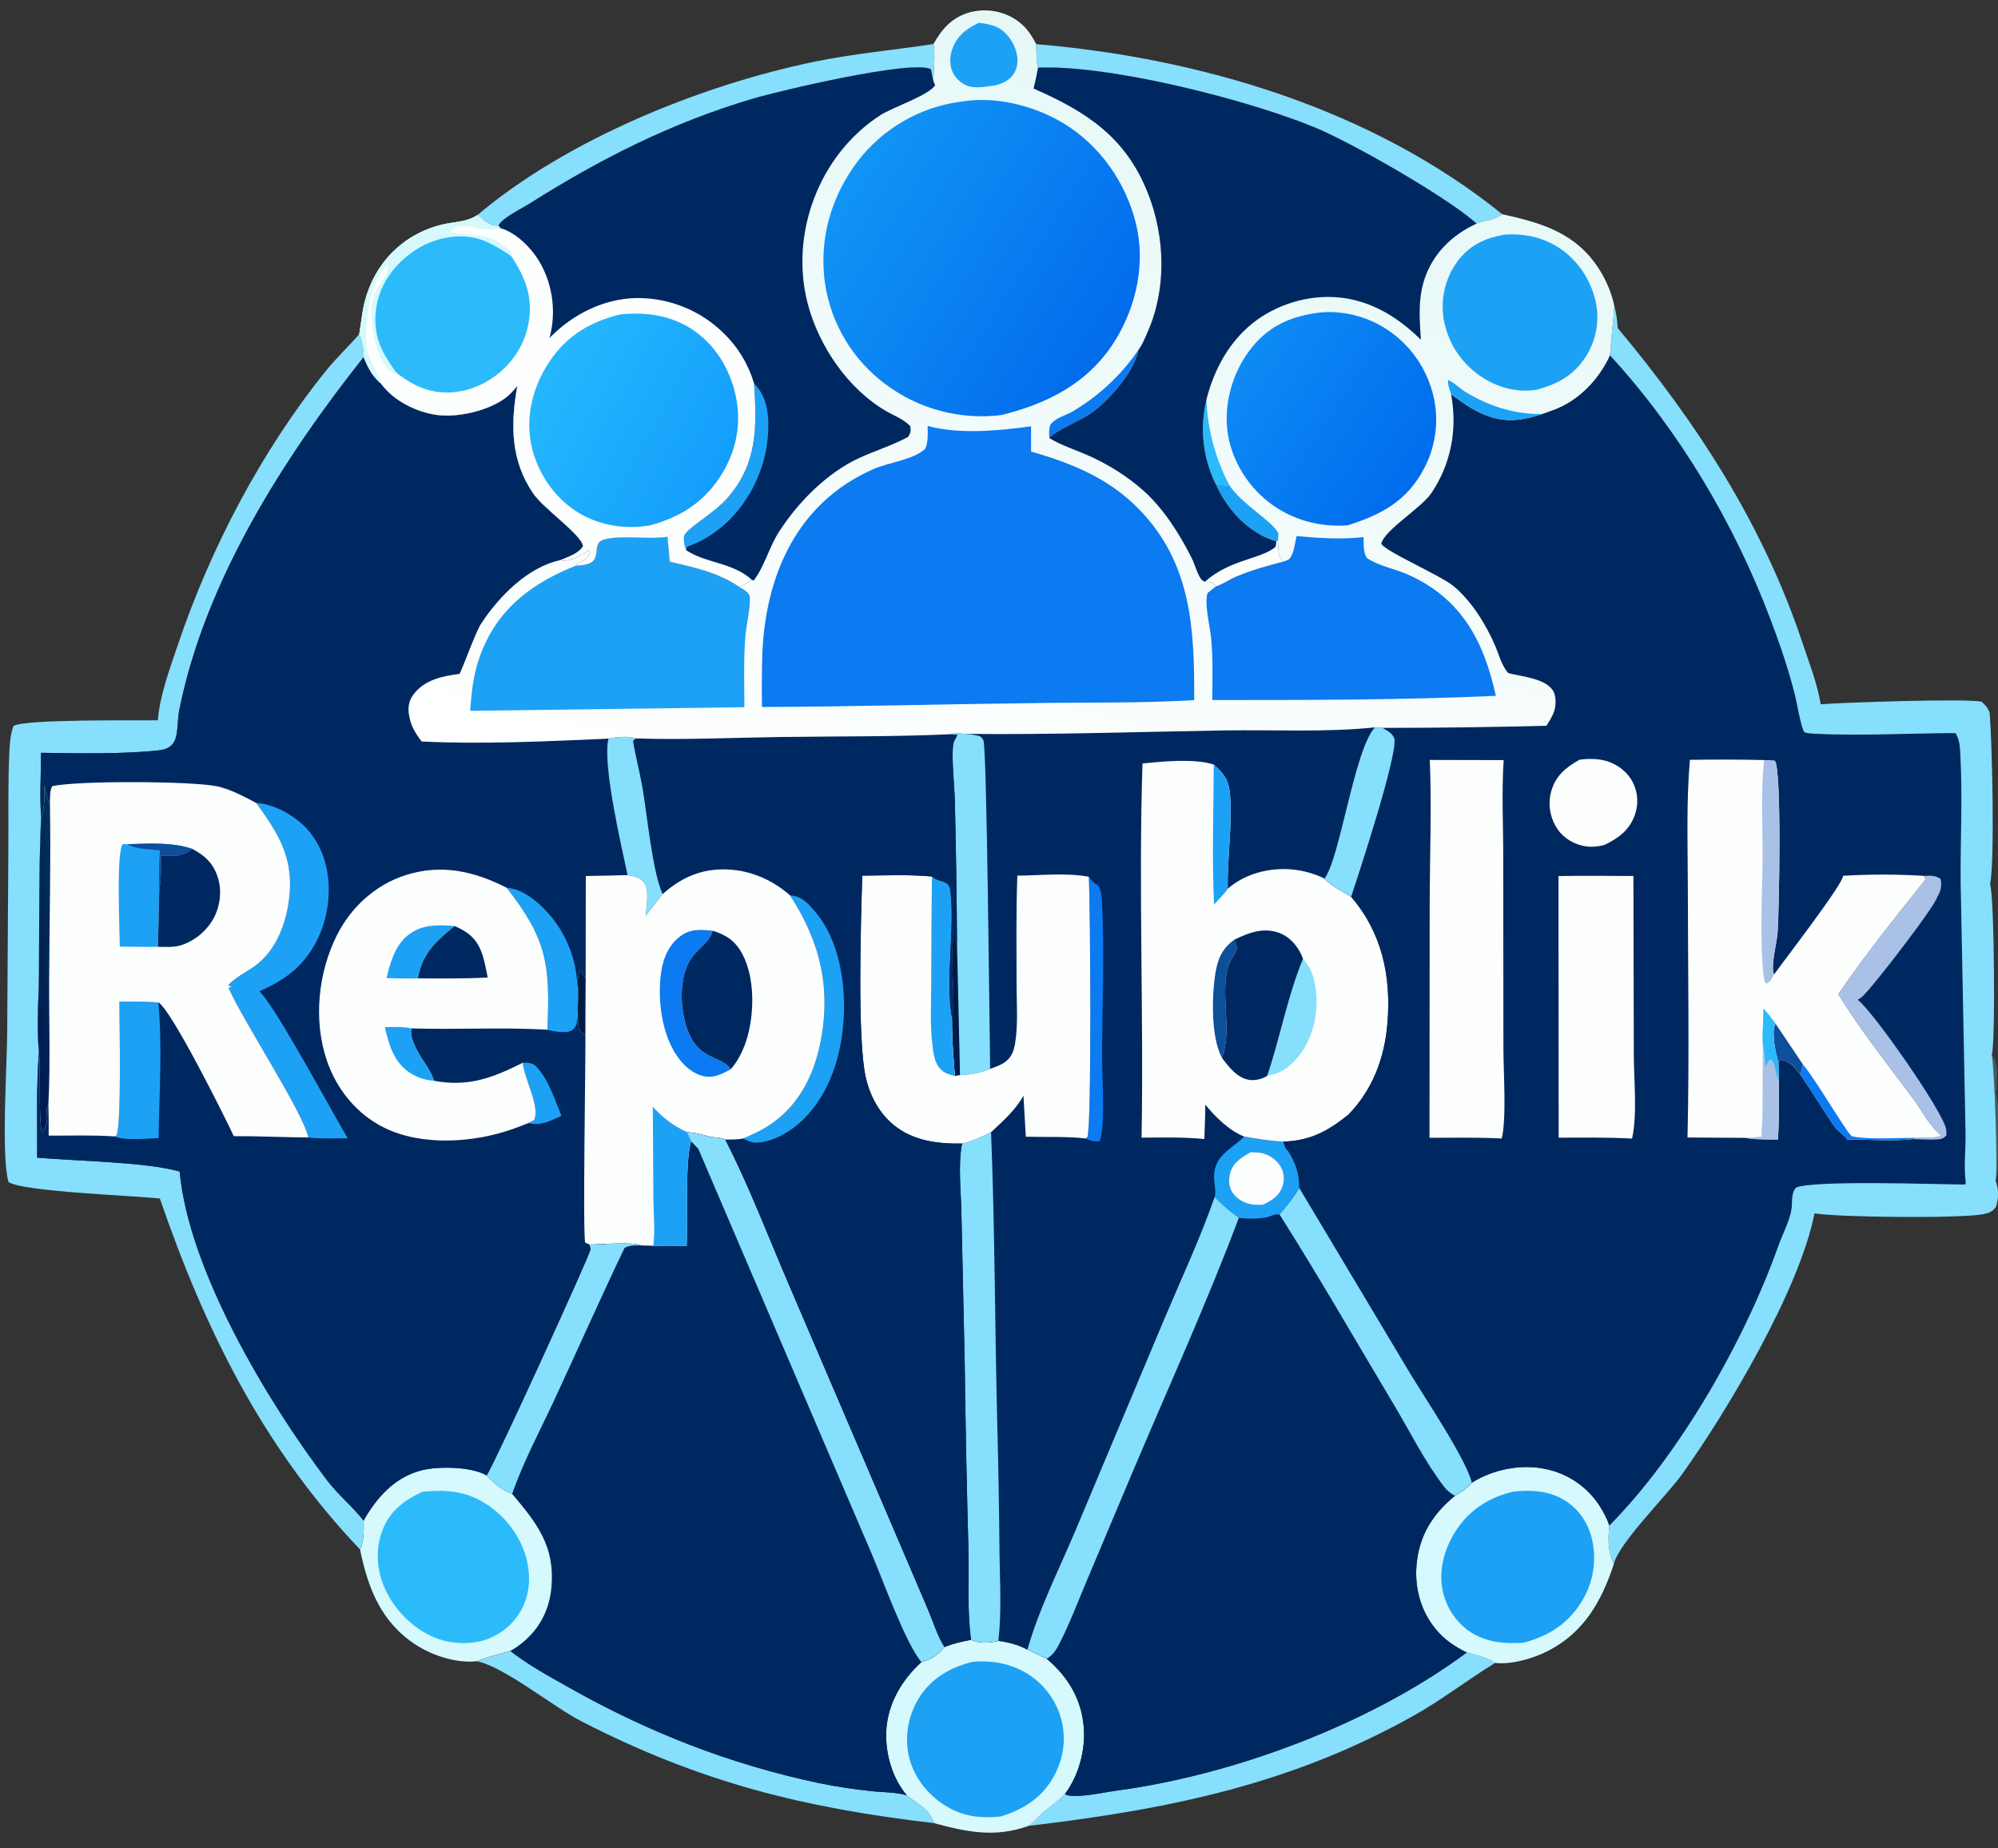 <svg width="80" height="74" viewBox="0 0 80 74" fill="none" xmlns="http://www.w3.org/2000/svg">
<rect x="0" y="0" width="80" height="74" fill="#333333" stroke="none"/>
<g clip-path="url(#clip0_188_42)">
<path d="M37.377 1.763C37.458 2.238 37.382 2.756 37.37 3.237L37.275 2.772C36.538 2.371 31.189 3.641 30.167 3.943C26.897 4.909 24.047 6.352 21.179 8.165C20.909 8.336 20.118 8.725 19.98 8.997C19.972 9.012 19.965 9.028 19.958 9.043C19.581 9.056 19.386 8.835 19.123 8.604C22.684 5.598 28.023 3.427 32.554 2.482C34.142 2.151 35.773 2.004 37.377 1.763Z" fill="#86DFFC"/>
<path d="M41.491 1.768C48.075 2.32 54.945 4.373 60.15 8.576C59.798 8.844 59.514 8.791 59.12 8.953C59.096 8.929 59.072 8.905 59.046 8.883C57.83 7.831 54.137 5.717 52.646 5.102C49.988 4.003 44.438 2.584 41.563 2.709C41.485 2.417 41.504 2.071 41.491 1.768Z" fill="#86DFFC"/>
<path d="M19.089 66.507C19.524 66.334 19.982 66.22 20.431 66.093C21.167 66.669 21.975 67.103 22.787 67.562C25.952 69.349 29.224 70.631 32.785 71.385C33.487 71.527 34.195 71.635 34.907 71.71C35.368 71.76 35.87 71.74 36.313 71.878C36.725 72.21 37.25 72.454 37.397 72.989C32.134 72.373 28.035 71.35 23.297 68.922C22.141 68.33 20.198 66.728 19.089 66.507Z" fill="#86DFFC"/>
<path d="M58.731 66.156C59.122 66.263 59.527 66.341 59.864 66.575C58.757 67.252 57.744 68.046 56.604 68.685C51.647 71.463 46.748 72.437 41.184 73.099C41.302 73.018 41.398 72.929 41.495 72.824C41.845 72.449 42.285 72.191 42.641 71.821C42.692 71.852 42.725 71.875 42.785 71.883C43.344 71.958 44.176 71.758 44.746 71.681C49.465 71.042 54.903 68.996 58.731 66.156Z" fill="#86DFFC"/>
<path d="M58.93 59.361C59.784 58.822 60.91 58.599 61.904 58.815C62.012 58.837 62.118 58.865 62.224 58.898C62.329 58.931 62.432 58.969 62.534 59.012C62.635 59.056 62.734 59.104 62.831 59.157C62.928 59.209 63.022 59.267 63.113 59.329C63.204 59.391 63.292 59.458 63.377 59.528C63.462 59.599 63.542 59.674 63.62 59.752C63.697 59.831 63.771 59.913 63.84 59.999C63.909 60.085 63.974 60.174 64.034 60.266C64.196 60.516 64.348 60.795 64.438 61.078C64.38 61.627 64.38 62.108 64.618 62.615C64.128 64.108 63.418 65.362 61.967 66.102C61.392 66.396 60.518 66.65 59.864 66.575C59.527 66.341 59.121 66.263 58.73 66.156C58.233 65.917 57.829 65.639 57.474 65.207C56.881 64.484 56.633 63.546 56.72 62.622C56.831 61.459 57.369 60.612 58.259 59.881C58.525 59.73 58.726 59.59 58.93 59.361Z" fill="#D5F9FC"/>
<path d="M60.62 59.713C61.298 59.643 61.96 59.676 62.569 60.018C63.155 60.347 63.555 60.897 63.723 61.544C63.751 61.65 63.773 61.757 63.79 61.865C63.807 61.973 63.818 62.082 63.824 62.191C63.83 62.3 63.831 62.41 63.826 62.519C63.821 62.629 63.811 62.737 63.795 62.846C63.779 62.954 63.758 63.061 63.732 63.167C63.705 63.274 63.674 63.378 63.637 63.481C63.6 63.584 63.558 63.685 63.512 63.784C63.465 63.883 63.413 63.98 63.357 64.073C62.816 64.99 62.002 65.51 60.987 65.767C60.257 65.817 59.529 65.752 58.897 65.35C58.32 64.983 57.918 64.371 57.77 63.707C57.586 62.881 57.831 62.009 58.278 61.306C58.822 60.452 59.639 59.925 60.62 59.713Z" fill="#1DA1F5"/>
<path d="M39.975 65.691C40.402 65.75 40.751 65.843 41.138 66.042C41.4 66.154 41.655 66.281 41.91 66.408C42.755 67.12 43.298 68.009 43.392 69.134C43.47 70.054 43.197 71.077 42.641 71.821C42.285 72.191 41.845 72.449 41.495 72.824C41.398 72.929 41.302 73.018 41.184 73.099C39.838 73.58 38.733 73.347 37.397 72.989C37.25 72.454 36.725 72.21 36.313 71.878C35.734 71.205 35.449 70.212 35.484 69.333C35.529 68.238 36.098 67.262 36.896 66.539C37.309 66.429 37.538 66.257 37.818 65.934C38.172 65.795 38.51 65.717 38.882 65.648C39.259 65.805 39.584 65.781 39.975 65.691Z" fill="#D5F9FC"/>
<path d="M38.951 66.529C39.618 66.474 40.262 66.559 40.868 66.859C40.962 66.904 41.053 66.955 41.141 67.01C41.23 67.064 41.315 67.124 41.397 67.187C41.48 67.251 41.559 67.318 41.634 67.39C41.71 67.462 41.782 67.537 41.85 67.616C41.918 67.695 41.981 67.777 42.041 67.862C42.1 67.947 42.156 68.035 42.206 68.126C42.257 68.217 42.303 68.31 42.344 68.406C42.385 68.501 42.422 68.599 42.453 68.698C42.71 69.509 42.609 70.354 42.205 71.098C41.735 71.965 40.982 72.446 40.061 72.724C39.302 72.794 38.653 72.744 37.97 72.358C37.225 71.936 36.641 71.245 36.417 70.412C36.202 69.613 36.344 68.727 36.769 68.02C37.264 67.196 38.045 66.751 38.951 66.529Z" fill="#1DA1F5"/>
<path d="M14.385 13.377C14.511 13.666 14.578 13.977 14.563 14.295C11.351 18.341 8.222 23.259 7.184 28.399C7.03 29.165 7.269 29.935 6.375 30.038C4.998 30.196 3.055 30.161 1.645 30.138C1.641 30.984 1.585 31.869 1.647 32.71C1.552 34.782 1.575 36.866 1.562 38.94C1.556 39.955 1.452 41.077 1.56 42.081C1.449 43.491 1.495 44.932 1.489 46.346C2.961 46.477 5.895 46.52 7.194 46.903C7.551 50.846 10.712 56.121 13.097 59.265C13.541 59.85 14.12 60.316 14.562 60.882C14.569 61.263 14.581 61.68 14.415 62.033C10.535 57.952 8.212 53.248 6.401 47.982C5.364 47.866 0.926 47.711 0.343 47.324C0.039 46.339 0.283 42.593 0.288 41.345L0.334 34.018C0.344 32.703 0.313 31.373 0.376 30.06C0.392 29.726 0.424 29.381 0.538 29.065C0.981 28.781 5.459 28.851 6.321 28.836C6.394 27.85 6.8 26.77 7.116 25.832C8.429 21.94 10.47 18.049 13.048 14.848C13.462 14.333 13.952 13.877 14.385 13.377Z" fill="#86DFFC"/>
<path d="M49.603 48.756C49.959 48.796 50.296 48.804 50.65 48.746C50.858 48.713 51.017 48.597 51.232 48.618C52.813 51.112 54.286 53.685 55.802 56.22C56.452 57.307 57.066 58.548 57.84 59.542C57.955 59.69 58.094 59.792 58.259 59.881C57.369 60.612 56.831 61.459 56.721 62.622C56.633 63.546 56.881 64.484 57.474 65.207C57.829 65.64 58.234 65.917 58.731 66.156C54.903 68.996 49.465 71.042 44.746 71.681C44.176 71.759 43.344 71.958 42.785 71.883C42.725 71.875 42.692 71.852 42.641 71.821C43.197 71.077 43.47 70.054 43.392 69.134C43.298 68.009 42.755 67.12 41.91 66.408C42.166 66.251 42.284 66.064 42.42 65.8C42.83 65.001 43.153 64.139 43.503 63.311L45.34 58.952C46.769 55.572 48.312 52.188 49.603 48.756Z" fill="#002860"/>
<path d="M27.504 45.32C27.835 45.345 28.122 45.414 28.438 45.514C28.63 45.534 28.871 45.53 29.042 45.623C29.979 47.451 30.725 49.41 31.534 51.3L35.735 61.106L37.152 64.423C37.357 64.904 37.538 65.498 37.818 65.934C37.538 66.257 37.309 66.429 36.895 66.539C36.098 67.262 35.528 68.238 35.484 69.333C35.449 70.212 35.734 71.205 36.313 71.878C35.87 71.74 35.369 71.76 34.907 71.71C34.195 71.635 33.487 71.527 32.785 71.385C29.224 70.631 25.952 69.349 22.787 67.562C21.975 67.103 21.168 66.669 20.431 66.093C19.982 66.22 19.524 66.334 19.09 66.507C18.29 66.599 17.32 66.284 16.656 65.853C15.258 64.945 14.738 63.596 14.415 62.033C14.581 61.68 14.569 61.263 14.562 60.882C14.59 60.822 14.622 60.764 14.656 60.707C15.182 59.838 15.889 59.104 16.911 58.856C17.567 58.696 18.883 58.711 19.485 59.069C19.877 58.449 23.632 50.206 23.642 50.031C23.646 49.975 23.612 49.881 23.601 49.824C24.014 49.818 25.391 49.706 25.676 49.86L26.157 49.873C26.598 49.901 27.052 49.881 27.495 49.882C27.54 48.982 27.424 46.368 27.677 45.695C27.604 45.586 27.557 45.441 27.504 45.32Z" fill="#002860"/>
<path d="M23.601 49.824C24.014 49.818 25.391 49.706 25.676 49.86C25.422 49.865 25.227 49.832 25.004 49.965C24.056 51.946 23.163 53.957 22.24 55.95C21.655 57.211 20.963 58.496 20.506 59.808C20.104 59.672 19.764 59.381 19.485 59.069C19.877 58.449 23.632 50.206 23.642 50.031C23.645 49.975 23.612 49.881 23.601 49.824Z" fill="#86DFFC"/>
<path d="M27.504 45.32C27.835 45.345 28.122 45.414 28.438 45.514C28.63 45.534 28.871 45.53 29.042 45.623C29.979 47.451 30.725 49.41 31.534 51.3L35.735 61.106L37.152 64.423C37.357 64.904 37.538 65.498 37.817 65.934C37.538 66.257 37.309 66.429 36.895 66.539C36.249 65.795 35.308 63.129 34.844 62.069L27.962 45.997L27.677 45.695C27.604 45.586 27.557 45.441 27.504 45.32Z" fill="#86DFFC"/>
<path d="M14.562 60.882C14.59 60.822 14.622 60.764 14.656 60.707C15.182 59.838 15.889 59.104 16.911 58.856C17.567 58.696 18.883 58.711 19.485 59.069C19.764 59.381 20.104 59.672 20.506 59.808C21.5 60.982 22.22 61.897 22.081 63.528C22.006 64.41 21.63 65.174 20.944 65.742C20.782 65.876 20.618 65.996 20.431 66.093C19.982 66.22 19.524 66.334 19.09 66.507C18.29 66.599 17.32 66.284 16.656 65.853C15.258 64.945 14.738 63.596 14.415 62.033C14.581 61.68 14.569 61.263 14.562 60.882Z" fill="#D5F9FC"/>
<path d="M16.912 59.726C17.664 59.645 18.395 59.663 19.089 60.002C19.2 60.056 19.309 60.116 19.414 60.181C19.52 60.246 19.622 60.316 19.72 60.391C19.819 60.466 19.913 60.545 20.004 60.63C20.095 60.714 20.182 60.802 20.264 60.895C20.346 60.988 20.424 61.084 20.496 61.184C20.569 61.285 20.637 61.388 20.7 61.495C20.762 61.602 20.819 61.712 20.871 61.824C20.923 61.937 20.97 62.051 21.01 62.168C21.256 62.898 21.259 63.712 20.898 64.405C20.571 65.032 20.021 65.468 19.352 65.678C18.787 65.831 18.137 65.811 17.584 65.626C16.657 65.314 15.859 64.541 15.441 63.664C15.086 62.921 15.017 62.057 15.307 61.28C15.597 60.503 16.18 60.056 16.912 59.726Z" fill="#2BBBFB"/>
<path d="M1.645 30.138C3.055 30.161 4.998 30.196 6.375 30.038C7.269 29.935 7.03 29.165 7.184 28.399C8.222 23.259 11.351 18.341 14.563 14.295C14.727 14.714 14.913 15.065 15.258 15.362C15.758 16.042 16.648 16.487 17.465 16.608C18.317 16.734 19.579 16.443 20.277 15.902C20.438 15.777 20.58 15.606 20.713 15.452C20.439 16.99 20.438 18.441 21.364 19.775C21.781 20.375 23.284 21.407 23.345 21.863C23.172 22.164 22.742 22.293 22.438 22.425C21.123 22.701 19.962 23.897 19.258 24.979C19.026 25.335 18.47 26.916 18.393 26.982C17.736 27.06 17.026 27.213 16.589 27.758C16.385 28.013 16.328 28.27 16.372 28.588C16.433 29.025 16.616 29.342 16.887 29.685C19.339 29.804 21.908 29.678 24.363 29.571C24.112 30.574 24.882 33.88 25.128 35.035C24.571 35.047 24.012 35.065 23.455 35.071L23.45 39.162L23.259 38.869L23.195 38.887L23.11 39.327L23.161 39.632C23.151 39.965 23.121 40.308 23.138 40.64C23.147 40.867 23.124 41.138 23.257 41.328L23.44 41.447C23.451 42.449 23.33 49.399 23.431 49.75L23.601 49.824C23.612 49.881 23.646 49.975 23.642 50.031C23.632 50.206 19.877 58.449 19.485 59.069C18.883 58.711 17.567 58.696 16.911 58.856C15.889 59.104 15.182 59.838 14.656 60.707C14.622 60.764 14.59 60.822 14.562 60.882C14.12 60.316 13.541 59.85 13.097 59.265C10.712 56.121 7.551 50.846 7.194 46.903C5.895 46.52 2.961 46.477 1.489 46.346C1.496 44.932 1.449 43.491 1.56 42.081C1.452 41.077 1.556 39.955 1.562 38.94C1.575 36.866 1.552 34.782 1.647 32.71C1.585 31.869 1.641 30.984 1.645 30.138Z" fill="#002860"/>
<path d="M20.935 42.545C21.164 42.554 21.304 42.53 21.478 42.709C21.96 43.204 22.215 44.036 22.48 44.671C22.039 44.868 21.654 45.092 21.16 44.96L21.384 44.842C21.643 44.302 20.984 43.186 20.935 42.545Z" fill="#1DA1F5"/>
<path d="M20.286 35.541C20.899 35.578 21.516 36.075 21.917 36.523C22.004 36.619 22.087 36.718 22.166 36.821C22.245 36.924 22.319 37.03 22.389 37.139C22.459 37.248 22.524 37.359 22.584 37.474C22.645 37.588 22.7 37.705 22.751 37.824C22.802 37.943 22.847 38.064 22.888 38.187C22.928 38.31 22.963 38.434 22.994 38.56C23.024 38.686 23.048 38.813 23.068 38.941C23.087 39.069 23.101 39.197 23.11 39.327L23.161 39.632C23.15 39.965 23.121 40.308 23.138 40.64C23.1 40.879 23.124 41.091 22.909 41.241C22.706 41.383 22.237 41.3 21.999 41.25C21.96 41.242 21.951 41.237 21.918 41.224C22.033 38.633 21.904 37.6 20.286 35.541Z" fill="#1DA1F5"/>
<path d="M4.782 40.096C5.304 40.09 5.82 40.103 6.341 40.131C6.502 41.895 6.379 43.79 6.349 45.565C5.885 45.574 5.002 45.682 4.593 45.496L4.663 45.458C4.876 45.033 4.778 40.87 4.782 40.096Z" fill="#1DA1F5"/>
<path d="M10.255 32.143C10.997 32.189 11.831 32.666 12.314 33.21C12.977 33.958 13.222 34.961 13.152 35.941C13.073 37.044 12.607 38.127 11.761 38.859C11.363 39.204 10.87 39.473 10.388 39.684C11.085 40.382 13.229 44.412 13.922 45.571C13.4 45.572 12.865 45.595 12.346 45.539C12.14 44.526 9.744 40.9 9.151 39.548L9.273 39.512L9.142 39.441C9.432 39.115 9.861 38.925 10.212 38.67C11.01 38.089 11.412 37.091 11.556 36.135C11.81 34.455 11.215 33.447 10.255 32.143Z" fill="#1DA1F5"/>
<path d="M21.16 44.96C20.94 45.049 20.718 45.133 20.494 45.212C18.945 45.753 16.9 45.888 15.391 45.151C14.284 44.61 13.47 43.601 13.081 42.44C12.541 40.829 12.737 38.924 13.502 37.417C14.065 36.306 15.048 35.416 16.242 35.035C17.671 34.578 18.985 34.877 20.286 35.541C21.904 37.6 22.033 38.633 21.918 41.224C20.113 41.119 18.287 41.227 16.476 41.172C16.387 41.488 16.635 41.941 16.791 42.219C16.971 42.538 17.291 42.913 17.369 43.266C18.738 43.529 19.725 43.153 20.935 42.545C20.983 43.186 21.642 44.302 21.384 44.842L21.16 44.96Z" fill="#FDFEFE"/>
<path d="M15.411 41.121C15.766 41.116 16.128 41.092 16.477 41.172C16.388 41.488 16.635 41.941 16.791 42.219C16.971 42.538 17.292 42.913 17.369 43.266C17.036 43.243 16.721 43.145 16.439 42.966C15.775 42.545 15.572 41.841 15.411 41.121Z" fill="#1DA1F5"/>
<path d="M15.479 39.157C15.612 38.57 15.817 37.873 16.292 37.474C16.862 36.996 17.514 37.02 18.204 37.074C17.459 37.675 16.905 38.173 16.734 39.168C16.319 39.186 15.895 39.163 15.479 39.157Z" fill="#1DA1F5"/>
<path d="M18.204 37.074C18.728 37.3 19.066 37.561 19.276 38.11C19.4 38.432 19.458 38.796 19.529 39.134C18.597 39.183 17.667 39.174 16.734 39.168C16.905 38.173 17.459 37.675 18.204 37.074Z" fill="#002860"/>
<path d="M1.999 32.145C2.007 31.924 1.99 31.678 2.087 31.476C3.099 31.244 7.718 31.269 8.704 31.482C9.222 31.594 9.786 31.896 10.255 32.143C11.215 33.447 11.809 34.455 11.556 36.135C11.412 37.091 11.01 38.089 10.212 38.67C9.861 38.925 9.431 39.115 9.141 39.441L9.273 39.512L9.151 39.548C9.744 40.9 12.14 44.526 12.346 45.539C11.351 45.53 10.358 45.482 9.361 45.485C8.993 44.695 6.849 40.402 6.341 40.131C5.82 40.103 5.304 40.09 4.782 40.096C4.778 40.87 4.876 45.033 4.663 45.458L4.592 45.496C3.72 45.436 2.824 45.468 1.949 45.464C1.953 45.047 1.949 44.63 1.938 44.213C1.826 44.38 1.89 44.591 1.885 44.783C1.88 44.967 1.808 45.204 1.673 45.332C1.534 44.605 1.641 42.983 1.56 42.081C1.452 41.078 1.556 39.955 1.562 38.94C1.574 36.866 1.552 34.782 1.646 32.71C1.812 32.322 1.767 31.864 1.766 31.449C1.792 31.455 1.843 31.974 1.971 32.117C1.98 32.127 1.989 32.136 1.999 32.145Z" fill="#FDFEFE"/>
<path d="M1.646 32.711C1.812 32.322 1.767 31.864 1.766 31.449C1.792 31.455 1.843 31.974 1.971 32.117C1.98 32.127 1.989 32.136 1.999 32.145C2.04 34.483 1.979 36.828 1.968 39.166C1.959 40.837 2.021 42.544 1.938 44.213C1.826 44.38 1.89 44.591 1.885 44.784C1.88 44.967 1.808 45.204 1.673 45.332C1.534 44.605 1.641 42.983 1.56 42.081C1.452 41.078 1.556 39.955 1.562 38.94C1.574 36.866 1.552 34.782 1.646 32.711Z" fill="url(#paint0_linear_188_42)"/>
<path d="M4.795 37.896C4.794 37.218 4.647 34.157 4.913 33.792L5.105 33.797C5.943 33.769 6.881 33.71 7.689 33.98C7.284 34.326 6.951 34.267 6.445 34.252C6.437 34.694 6.464 35.177 6.377 35.609C6.359 36.374 6.348 37.139 6.318 37.904C5.813 37.92 5.301 37.899 4.795 37.896Z" fill="#1DA1F5"/>
<path d="M5.105 33.797C5.943 33.769 6.881 33.71 7.689 33.98C7.284 34.326 6.951 34.267 6.445 34.252C6.437 34.694 6.464 35.177 6.377 35.609C6.36 35.083 6.368 34.568 6.402 34.042C6.015 33.999 5.432 34.002 5.105 33.797Z" fill="#0E4F9A"/>
<path d="M7.689 33.98C8.209 34.25 8.551 34.571 8.728 35.147C8.889 35.672 8.815 36.278 8.556 36.758C8.278 37.273 7.767 37.694 7.203 37.855C6.928 37.934 6.602 37.908 6.318 37.904C6.348 37.139 6.359 36.374 6.377 35.609C6.464 35.177 6.437 34.694 6.445 34.253C6.951 34.267 7.284 34.326 7.689 33.98Z" fill="#002860"/>
<path d="M38.617 29.379C42.08 29.421 45.561 29.297 49.025 29.242C51.011 29.21 53.08 29.325 55.052 29.12C54.222 30.02 53.656 34.363 53.033 35.173C53.331 35.482 53.735 35.674 54.097 35.899C55.335 37.342 55.704 39.07 55.555 40.944C55.444 42.335 54.971 43.623 53.983 44.631C53.16 45.289 52.47 45.667 51.383 45.704C51.425 45.821 51.461 45.994 51.568 46.065C51.877 46.547 52.029 46.983 52.024 47.561C51.792 47.948 51.527 48.278 51.232 48.618C51.017 48.597 50.858 48.712 50.65 48.746C50.296 48.804 49.959 48.795 49.603 48.756C48.312 52.188 46.769 55.572 45.34 58.952L43.503 63.311C43.153 64.139 42.83 65.001 42.42 65.8C42.284 66.064 42.166 66.251 41.91 66.408C41.655 66.281 41.4 66.154 41.138 66.042C40.751 65.843 40.402 65.75 39.975 65.691C39.584 65.781 39.259 65.805 38.882 65.648C38.51 65.717 38.172 65.795 37.818 65.934C37.538 65.499 37.357 64.904 37.153 64.423L35.735 61.106L31.534 51.3C30.726 49.41 29.979 47.451 29.042 45.623C28.871 45.53 28.63 45.534 28.438 45.514C28.122 45.414 27.835 45.345 27.504 45.321C27.557 45.441 27.604 45.586 27.677 45.695C27.424 46.368 27.54 48.982 27.495 49.882C27.052 49.881 26.598 49.901 26.157 49.874L25.677 49.86C25.391 49.706 24.014 49.818 23.601 49.824L23.432 49.75C23.33 49.399 23.451 42.45 23.44 41.447L23.257 41.328C23.124 41.138 23.147 40.867 23.139 40.64C23.122 40.308 23.151 39.965 23.162 39.632L23.11 39.327L23.195 38.887L23.259 38.869L23.45 39.162L23.455 35.071C24.013 35.065 24.571 35.047 25.129 35.035C24.883 33.88 24.113 30.574 24.363 29.571C24.654 29.505 25.172 29.451 25.452 29.562C27.378 29.626 29.328 29.532 31.256 29.505C33.523 29.474 35.803 29.498 38.068 29.394C38.251 29.326 38.426 29.359 38.617 29.379Z" fill="#002860"/>
<path d="M43.595 35.101C43.603 35.113 43.611 35.125 43.62 35.137C43.724 35.282 43.828 35.363 43.973 35.463C44.081 35.652 44.107 35.827 44.12 36.042C44.237 38.081 44.133 40.188 44.127 42.233C44.125 43.035 44.252 44.85 44.075 45.551C44.064 45.594 44.05 45.636 44.034 45.678C43.857 45.729 43.63 45.665 43.47 45.577L43.534 45.536C43.717 45.244 43.656 36.113 43.595 35.101Z" fill="#0C7AF0"/>
<path d="M49.821 45.504C50.339 45.586 50.858 45.681 51.383 45.704C51.425 45.821 51.461 45.994 51.568 46.064C51.877 46.547 52.029 46.983 52.024 47.561C51.792 47.948 51.527 48.278 51.232 48.618C51.016 48.597 50.858 48.712 50.65 48.746C50.296 48.804 49.959 48.795 49.603 48.756C49.566 48.719 49.582 48.732 49.54 48.704C49.201 48.474 48.925 48.211 48.634 47.925C48.705 47.695 48.605 47.343 48.61 47.093C48.627 46.266 49.264 46.032 49.786 45.536C49.798 45.526 49.809 45.515 49.821 45.504Z" fill="#1DA1F5"/>
<path d="M50.07 46.13C50.249 46.136 50.447 46.136 50.619 46.19C50.894 46.277 51.162 46.486 51.296 46.744C51.326 46.803 51.35 46.864 51.368 46.928C51.386 46.992 51.397 47.057 51.401 47.123C51.405 47.189 51.402 47.255 51.392 47.321C51.383 47.386 51.367 47.45 51.344 47.512C51.201 47.908 50.913 48.06 50.551 48.233C50.391 48.235 50.218 48.241 50.062 48.206C49.776 48.141 49.5 47.982 49.342 47.731C49.197 47.502 49.19 47.239 49.254 46.981C49.364 46.539 49.705 46.346 50.07 46.13Z" fill="#FDFEFE"/>
<path d="M38.067 29.394C38.251 29.326 38.426 29.359 38.617 29.379C38.843 29.397 39.051 29.411 39.265 29.49C39.295 29.53 39.36 29.595 39.377 29.639C39.518 30.003 39.619 41.329 39.646 42.791C39.251 42.964 38.868 43.024 38.439 43.043L38.234 43.078C38.172 42.313 38.114 41.555 38.117 40.787C38.268 39.688 38.019 38.516 38.184 37.424C38.187 37.409 38.189 37.395 38.192 37.38L38.168 37.371L38.287 37.511L38.251 37.605L38.319 37.733C38.306 35.842 38.277 33.951 38.232 32.061C38.219 31.517 38.082 30.232 38.174 29.761C38.191 29.67 38.294 29.519 38.331 29.422L38.067 29.394Z" fill="#86DFFC"/>
<path d="M38.117 40.787C38.268 39.688 38.019 38.516 38.184 37.424C38.187 37.409 38.189 37.394 38.192 37.38L38.168 37.371L38.287 37.511L38.251 37.605L38.318 37.733L38.439 43.043L38.234 43.078C38.172 42.313 38.114 41.555 38.117 40.787Z" fill="#001B47"/>
<path d="M48.634 47.925C48.925 48.211 49.201 48.474 49.54 48.704C49.582 48.732 49.566 48.719 49.603 48.756C48.312 52.188 46.769 55.572 45.34 58.952L43.503 63.311C43.153 64.139 42.83 65.001 42.419 65.8C42.284 66.064 42.165 66.251 41.91 66.408C41.655 66.281 41.4 66.154 41.138 66.042C41.598 64.413 42.429 62.78 43.087 61.214L46.609 52.831C47.291 51.212 48.057 49.583 48.634 47.925Z" fill="#86DFFC"/>
<path d="M38.521 45.782C38.935 45.694 39.302 45.508 39.682 45.328C39.836 49.207 39.833 53.091 39.93 56.972C39.976 58.72 40.006 60.469 40.021 62.219C40.037 63.381 40.108 64.532 39.975 65.691C39.584 65.781 39.259 65.805 38.882 65.648C38.72 64.515 38.806 63.283 38.779 62.134C38.709 59.58 38.658 57.026 38.625 54.472L38.495 48.558C38.48 47.686 38.354 46.631 38.521 45.782Z" fill="#86DFFC"/>
<path d="M34.526 35.056C35.448 35.048 36.397 35.005 37.315 35.09C37.324 35.098 37.332 35.106 37.341 35.113C37.648 35.374 37.997 35.187 38.053 35.694C38.229 37.286 37.834 39.241 38.118 40.787C38.114 41.555 38.172 42.313 38.234 43.078L38.439 43.043C38.868 43.024 39.251 42.964 39.647 42.79C39.879 42.705 40.136 42.624 40.322 42.454C40.527 42.268 40.602 42.029 40.646 41.762C40.768 41.013 40.705 40.201 40.704 39.441C40.704 37.98 40.681 36.517 40.734 35.057C41.63 35.048 42.723 34.932 43.595 35.101C43.656 36.113 43.717 45.244 43.534 45.536L43.47 45.577C42.696 45.489 41.858 45.529 41.074 45.508L40.979 43.865C40.652 44.451 40.166 44.873 39.682 45.328C39.302 45.508 38.935 45.694 38.521 45.782C38.407 45.783 38.294 45.783 38.18 45.781C37.178 45.761 36.224 45.541 35.509 44.783C35.08 44.328 34.81 43.756 34.669 43.151C34.32 41.647 34.469 36.843 34.526 35.056Z" fill="#FDFEFE"/>
<path d="M37.315 35.09C37.324 35.097 37.332 35.106 37.341 35.113C37.647 35.374 37.997 35.187 38.053 35.694C38.229 37.286 37.834 39.241 38.117 40.787C38.113 41.555 38.172 42.313 38.234 43.078C38.025 43.024 37.806 42.962 37.653 42.8C37.431 42.567 37.379 42.203 37.34 41.896C37.229 41.042 37.285 40.145 37.287 39.284C37.286 37.886 37.295 36.488 37.315 35.09Z" fill="#1DA1F5"/>
<path d="M45.746 30.567C46.583 30.479 47.799 30.36 48.599 30.606C49.139 31.102 49.237 31.335 49.268 32.095C49.316 33.255 49.138 34.426 49.156 35.584C49.451 35.322 49.825 35.117 50.196 34.989C50.312 34.95 50.428 34.917 50.547 34.889C50.665 34.862 50.785 34.84 50.905 34.824C51.026 34.809 51.147 34.799 51.268 34.795C51.39 34.791 51.511 34.792 51.633 34.8C51.754 34.808 51.875 34.822 51.995 34.842C52.115 34.861 52.234 34.887 52.351 34.918C52.469 34.95 52.584 34.986 52.698 35.029C52.812 35.072 52.924 35.12 53.033 35.173C53.331 35.482 53.735 35.674 54.097 35.899C55.335 37.342 55.704 39.07 55.555 40.944C55.444 42.335 54.971 43.623 53.983 44.631C53.16 45.289 52.47 45.667 51.383 45.704C50.858 45.681 50.339 45.586 49.821 45.504C49.21 45.261 48.67 44.722 48.26 44.223C48.259 44.682 48.236 45.142 48.222 45.601C47.39 45.516 46.544 45.543 45.708 45.544C45.799 40.556 45.583 35.55 45.746 30.567Z" fill="#FDFEFE"/>
<path d="M48.926 42.35C48.483 41.524 48.519 39.884 48.664 38.969C48.756 38.384 48.938 37.971 49.421 37.62C49.503 37.83 49.564 37.9 49.468 38.123C49.388 38.312 49.243 38.463 49.184 38.663C48.837 39.831 49.358 41.219 48.926 42.35Z" fill="#0E4F9A"/>
<path d="M48.599 30.606C49.139 31.102 49.237 31.335 49.268 32.095C49.316 33.255 49.138 34.426 49.157 35.584C49.014 35.802 48.785 36.012 48.612 36.21C48.521 34.344 48.59 32.474 48.599 30.606Z" fill="#1DA1F5"/>
<path d="M52.172 38.392C52.596 38.819 52.719 39.536 52.716 40.123C52.711 41.02 52.397 41.937 51.739 42.567C51.491 42.805 51.251 42.952 50.917 43.028C50.858 43.042 50.8 43.056 50.74 43.067C51.261 41.54 51.552 39.876 52.172 38.392Z" fill="#86DFFC"/>
<path d="M49.421 37.62C49.981 37.349 50.556 37.124 51.184 37.335C51.601 37.476 51.908 37.812 52.097 38.202C52.127 38.264 52.152 38.326 52.172 38.392C51.552 39.876 51.261 41.54 50.74 43.067C50.558 43.194 50.251 43.269 50.031 43.235C49.54 43.159 49.203 42.72 48.926 42.35C49.358 41.219 48.837 39.831 49.184 38.663C49.244 38.463 49.388 38.312 49.468 38.123C49.564 37.9 49.504 37.83 49.421 37.62Z" fill="#002860"/>
<path d="M38.068 29.394L38.331 29.422C38.294 29.519 38.191 29.67 38.174 29.761C38.083 30.232 38.219 31.517 38.232 32.061C38.278 33.951 38.306 35.842 38.319 37.733L38.252 37.605L38.287 37.511L38.168 37.371L38.192 37.38C38.19 37.394 38.187 37.409 38.185 37.424C38.019 38.516 38.268 39.688 38.118 40.787C37.834 39.241 38.229 37.286 38.053 35.694C37.997 35.187 37.648 35.374 37.341 35.113C37.332 35.106 37.324 35.097 37.315 35.09C36.397 35.005 35.448 35.048 34.526 35.056C34.469 36.843 34.32 41.647 34.669 43.151C34.81 43.756 35.08 44.328 35.509 44.783C36.224 45.541 37.178 45.761 38.18 45.781C38.294 45.783 38.407 45.783 38.521 45.782C38.354 46.631 38.48 47.686 38.495 48.558L38.626 54.472C38.658 57.026 38.709 59.58 38.779 62.134C38.806 63.283 38.72 64.515 38.882 65.648C38.51 65.717 38.172 65.795 37.818 65.934C37.538 65.498 37.357 64.904 37.153 64.423L35.735 61.106L31.534 51.3C30.726 49.41 29.979 47.451 29.042 45.623C28.871 45.53 28.63 45.534 28.438 45.514C28.122 45.414 27.835 45.345 27.504 45.32C27.557 45.441 27.604 45.586 27.677 45.695C27.424 46.368 27.54 48.981 27.495 49.882C27.052 49.881 26.598 49.901 26.157 49.873L25.677 49.86C25.391 49.705 24.014 49.818 23.601 49.824L23.432 49.75C23.33 49.399 23.451 42.449 23.44 41.447L23.257 41.328C23.124 41.138 23.147 40.867 23.139 40.64C23.122 40.308 23.151 39.965 23.162 39.632L23.11 39.327L23.195 38.887L23.259 38.869L23.45 39.162L23.455 35.071C24.013 35.065 24.571 35.047 25.129 35.035C24.883 33.88 24.113 30.574 24.363 29.571C24.654 29.505 25.172 29.451 25.452 29.562C27.378 29.626 29.328 29.532 31.256 29.505C33.523 29.474 35.803 29.498 38.068 29.394Z" fill="#002860"/>
<path d="M24.363 29.571C24.654 29.505 25.171 29.451 25.452 29.562L25.346 29.665C25.447 30.283 25.612 30.89 25.72 31.507C25.907 32.574 26.122 34.913 26.532 35.796L25.849 36.672C25.877 36.316 26.003 35.689 25.817 35.374C25.664 35.114 25.401 35.091 25.128 35.035C24.882 33.88 24.112 30.574 24.363 29.571Z" fill="#86DFFC"/>
<path d="M31.634 35.847C32.098 35.882 32.323 36.135 32.616 36.473C33.624 37.637 33.883 39.447 33.77 40.928C33.656 42.436 33.136 43.99 31.959 45.004C31.525 45.378 30.8 45.776 30.202 45.741C30.05 45.732 29.892 45.649 29.758 45.581C30.105 45.432 30.456 45.273 30.774 45.067C31.933 44.319 32.559 43.126 32.835 41.803C33.295 39.594 32.852 37.715 31.634 35.847Z" fill="#1DA1F5"/>
<path d="M26.532 35.796C27.303 35.106 28.128 34.756 29.174 34.811C30.095 34.859 30.947 35.241 31.634 35.847C32.852 37.715 33.295 39.594 32.836 41.803C32.559 43.126 31.933 44.319 30.774 45.067C30.456 45.273 30.105 45.432 29.758 45.581C29.523 45.624 29.28 45.618 29.042 45.623C28.871 45.53 28.63 45.534 28.438 45.514C28.122 45.414 27.835 45.345 27.504 45.32C27.557 45.441 27.604 45.586 27.677 45.695C27.424 46.368 27.54 48.982 27.495 49.882C27.052 49.881 26.598 49.901 26.157 49.873L25.677 49.86C25.391 49.705 24.014 49.818 23.601 49.824L23.432 49.75C23.33 49.399 23.451 42.449 23.44 41.447L23.257 41.328C23.124 41.138 23.147 40.867 23.139 40.64C23.122 40.308 23.151 39.965 23.162 39.632L23.11 39.327L23.195 38.887L23.259 38.869L23.45 39.162L23.455 35.071C24.013 35.065 24.571 35.047 25.129 35.035C25.401 35.091 25.664 35.114 25.817 35.374C26.003 35.689 25.878 36.316 25.849 36.671L26.532 35.796Z" fill="#FDFEFE"/>
<path d="M23.11 39.327L23.195 38.887L23.259 38.869L23.45 39.162L23.441 40.615L23.44 41.447L23.257 41.328C23.124 41.138 23.147 40.867 23.139 40.64C23.122 40.308 23.151 39.965 23.162 39.632L23.11 39.327Z" fill="#001B47"/>
<path d="M29.259 42.808C28.956 42.971 28.648 43.142 28.293 43.103C27.878 43.058 27.507 42.78 27.25 42.467C26.537 41.594 26.341 40.226 26.446 39.133C26.503 38.529 26.699 37.91 27.19 37.519C27.623 37.175 28.021 37.207 28.539 37.262C28.531 37.284 28.523 37.307 28.515 37.329C28.359 37.75 27.993 37.952 27.73 38.297C27.133 39.08 27.216 40.527 27.591 41.39C28.051 42.447 28.936 42.287 29.259 42.808Z" fill="#0C7AF0"/>
<path d="M26.139 44.31C26.543 44.752 26.958 45.072 27.504 45.321C27.557 45.441 27.604 45.586 27.677 45.695C27.424 46.368 27.54 48.982 27.495 49.882C27.052 49.881 26.598 49.901 26.157 49.874C26.239 49.297 26.166 48.613 26.162 48.026L26.139 44.31Z" fill="#1DA1F5"/>
<path d="M28.539 37.262C29.11 37.441 29.457 37.683 29.739 38.225C30.241 39.19 30.207 40.663 29.875 41.681C29.745 42.08 29.537 42.491 29.259 42.808C28.936 42.287 28.051 42.447 27.592 41.39C27.216 40.527 27.133 39.08 27.73 38.297C27.993 37.952 28.359 37.75 28.515 37.329C28.523 37.307 28.531 37.285 28.539 37.262Z" fill="#002860"/>
<path d="M64.638 12.244C64.717 12.543 64.755 12.825 64.774 13.134C67.959 16.949 70.592 21.001 72.177 25.751C72.442 26.546 72.767 27.366 72.901 28.196C73.735 28.121 78.832 27.958 79.344 28.094C79.492 28.222 79.6 28.347 79.665 28.536C79.667 28.541 79.665 28.547 79.665 28.552C79.763 29.645 79.878 34.466 79.683 35.394C80.16 34.848 79.656 33.486 79.909 32.788C80.114 33.343 80.094 43.352 79.913 43.754C80.096 44.222 80.103 46.786 79.903 47.272C80.042 47.633 80.025 47.949 79.919 48.317C79.774 48.522 79.599 48.577 79.352 48.619C78.385 48.78 73.635 48.738 72.652 48.577C72.067 51.6 69.157 56.504 67.334 59.043C66.732 59.88 64.807 61.787 64.618 62.615C64.38 62.108 64.379 61.627 64.438 61.078C64.347 60.795 64.196 60.516 64.034 60.266C63.974 60.174 63.909 60.085 63.84 59.999C63.77 59.913 63.697 59.831 63.62 59.752C63.542 59.674 63.461 59.599 63.377 59.528C63.292 59.458 63.204 59.391 63.113 59.329C63.022 59.267 62.928 59.209 62.831 59.157C62.734 59.104 62.635 59.056 62.533 59.013C62.432 58.969 62.329 58.931 62.223 58.898C62.118 58.865 62.011 58.838 61.903 58.815C60.91 58.599 59.784 58.822 58.93 59.361C58.726 59.59 58.525 59.73 58.258 59.881C58.094 59.792 57.955 59.69 57.839 59.542C57.066 58.548 56.452 57.307 55.802 56.22C54.286 53.685 52.813 51.112 51.232 48.618C51.527 48.278 51.792 47.948 52.023 47.561C52.029 46.983 51.877 46.547 51.568 46.064C51.461 45.994 51.425 45.821 51.383 45.704C52.469 45.667 53.16 45.289 53.983 44.631C54.97 43.623 55.444 42.335 55.555 40.944C55.704 39.07 55.335 37.342 54.097 35.899C53.735 35.674 53.331 35.482 53.033 35.173C53.656 34.363 54.222 30.02 55.052 29.12L55.357 29.14C57.545 29.14 59.732 29.112 61.92 29.055C62.028 28.881 62.153 28.686 62.222 28.493C62.303 28.264 62.317 27.882 62.192 27.667C61.893 27.153 60.918 27.09 60.392 26.947C60.129 26.664 60.014 26.196 59.862 25.843C59.498 24.998 58.923 24.071 58.212 23.475C57.686 23.034 55.446 22.071 55.306 21.767C55.424 21.223 56.905 20.343 57.311 19.742C58.104 18.57 58.361 17.167 58.101 15.784C58.953 16.414 59.767 16.953 60.892 16.789C61.183 16.746 61.475 16.67 61.754 16.575L62.211 16.41C63.215 16.04 64.027 15.185 64.465 14.224C64.51 13.563 64.592 12.905 64.638 12.244ZM64.638 12.244C64.592 12.905 64.51 13.563 64.465 14.224C67.248 17.257 69.44 20.957 70.894 24.802C71.278 25.819 71.628 26.842 71.888 27.898C71.938 28.102 72.132 29.213 72.251 29.311C72.299 29.351 72.561 29.369 72.629 29.372C74.496 29.47 76.425 29.351 78.3 29.349C78.482 29.638 78.479 29.971 78.496 30.302C78.585 31.966 78.489 33.663 78.505 35.333L78.7 45.299C78.717 45.974 78.62 46.688 78.712 47.355L78.676 47.423C77.652 47.419 72.572 47.237 71.912 47.548C71.752 47.72 71.752 48.005 71.747 48.229C71.736 48.754 71.392 49.353 71.215 49.854C69.874 53.635 67.27 58.22 64.438 61.078C64.379 61.627 64.38 62.108 64.618 62.615C64.807 61.787 66.732 59.88 67.334 59.043C69.157 56.504 72.067 51.6 72.652 48.577C73.635 48.738 78.385 48.78 79.352 48.619C79.599 48.577 79.774 48.522 79.919 48.317C80.025 47.949 80.042 47.633 79.903 47.272C80.103 46.786 80.096 44.222 79.913 43.754C80.094 43.352 80.114 33.343 79.909 32.788C79.656 33.486 80.16 34.848 79.683 35.394C79.878 34.466 79.763 29.645 79.665 28.552C79.665 28.547 79.667 28.541 79.665 28.536C79.6 28.347 79.492 28.222 79.344 28.094C78.832 27.958 73.735 28.121 72.901 28.196C72.767 27.366 72.442 26.546 72.177 25.751C70.592 21.001 67.959 16.949 64.774 13.134C64.755 12.825 64.717 12.543 64.638 12.244Z" fill="#002860"/>
<path d="M55.052 29.12L55.357 29.14C55.558 29.26 55.746 29.347 55.835 29.578C55.941 30.299 54.425 34.938 54.097 35.899C53.735 35.674 53.331 35.482 53.033 35.173C53.656 34.363 54.222 30.02 55.052 29.12Z" fill="#86DFFC"/>
<path d="M77.026 35.064C77.313 35.062 77.448 35.03 77.697 35.181C77.712 35.239 77.722 35.297 77.725 35.356C77.728 35.416 77.725 35.475 77.716 35.533C77.708 35.593 77.693 35.65 77.672 35.706C77.651 35.761 77.625 35.814 77.594 35.865C77.584 35.88 77.574 35.895 77.564 35.91C77.536 36.214 74.912 39.617 74.553 39.911C74.499 39.956 74.444 39.993 74.381 40.024C74.999 40.487 77.821 44.528 77.923 45.211C77.936 45.293 77.937 45.375 77.934 45.458C77.794 45.609 77.663 45.615 77.458 45.62C77.181 45.628 76.9 45.613 76.624 45.603L76.625 45.555C76.814 45.544 77.608 45.572 77.72 45.465C77.68 45.424 77.641 45.38 77.599 45.342C77.191 44.973 76.948 44.456 76.621 44.016C75.6 42.639 74.503 41.264 73.604 39.803C74.677 38.223 75.905 36.699 77.096 35.206L77.026 35.064Z" fill="#A9C1E6"/>
<path d="M63.242 30.416C63.602 30.366 64.008 30.366 64.357 30.478C64.797 30.62 65.181 30.921 65.388 31.339C65.412 31.389 65.434 31.439 65.453 31.491C65.472 31.543 65.489 31.596 65.503 31.649C65.517 31.703 65.528 31.757 65.537 31.811C65.545 31.866 65.551 31.921 65.554 31.976C65.557 32.031 65.557 32.087 65.555 32.142C65.552 32.197 65.547 32.252 65.539 32.306C65.531 32.361 65.52 32.415 65.507 32.469C65.493 32.523 65.477 32.575 65.458 32.627C65.247 33.228 64.797 33.566 64.24 33.826C63.925 33.909 63.629 33.929 63.311 33.845C62.869 33.727 62.501 33.459 62.278 33.058C62.048 32.644 61.979 32.137 62.11 31.68C62.289 31.054 62.694 30.724 63.242 30.416Z" fill="#FDFEFE"/>
<path d="M52.023 47.561L56.455 54.975C57.011 55.904 58.725 58.442 58.93 59.361C58.726 59.59 58.525 59.73 58.258 59.881C58.094 59.792 57.955 59.69 57.839 59.542C57.066 58.548 56.452 57.307 55.802 56.22C54.286 53.685 52.813 51.112 51.232 48.618C51.527 48.278 51.792 47.948 52.023 47.561Z" fill="#86DFFC"/>
<path d="M62.402 35.073C63.401 35.051 64.403 35.069 65.402 35.07L65.418 42.217C65.419 43.222 65.565 44.632 65.347 45.583C64.369 45.527 63.388 45.545 62.409 45.547L62.402 35.073Z" fill="#FDFEFE"/>
<path d="M57.249 30.424L60.207 30.431C60.121 31.715 60.191 33.046 60.19 34.334L60.197 42.001C60.198 42.884 60.327 44.84 60.127 45.579C59.165 45.53 58.199 45.549 57.237 45.551L57.245 35.932C57.256 34.102 57.324 32.253 57.249 30.424Z" fill="#FDFEFE"/>
<path d="M64.638 12.244C64.717 12.543 64.755 12.825 64.774 13.134C67.959 16.949 70.592 21.001 72.177 25.751C72.442 26.546 72.767 27.366 72.901 28.196C73.735 28.121 78.832 27.958 79.344 28.094C79.492 28.222 79.6 28.347 79.665 28.536C79.667 28.541 79.665 28.547 79.665 28.552C79.763 29.645 79.878 34.466 79.683 35.394C80.16 34.848 79.656 33.486 79.909 32.788C80.114 33.343 80.094 43.352 79.913 43.754C80.096 44.222 80.103 46.786 79.903 47.272C80.042 47.633 80.025 47.949 79.919 48.317C79.774 48.522 79.599 48.577 79.352 48.619C78.385 48.78 73.635 48.738 72.652 48.577C72.067 51.6 69.157 56.504 67.334 59.043C66.732 59.88 64.807 61.787 64.618 62.615C64.38 62.108 64.379 61.627 64.438 61.078C67.27 58.22 69.874 53.635 71.215 49.854C71.392 49.353 71.736 48.754 71.747 48.229C71.752 48.005 71.752 47.72 71.912 47.548C72.572 47.237 77.652 47.419 78.677 47.423L78.712 47.355C78.62 46.688 78.717 45.974 78.7 45.299L78.505 35.333C78.489 33.663 78.585 31.966 78.496 30.302C78.479 29.971 78.482 29.638 78.3 29.349C76.425 29.351 74.496 29.47 72.629 29.372C72.561 29.369 72.299 29.351 72.251 29.311C72.132 29.213 71.938 28.102 71.888 27.898C71.628 26.842 71.278 25.819 70.894 24.802C69.44 20.957 67.248 17.257 64.465 14.224C64.51 13.563 64.592 12.905 64.638 12.244ZM79.909 32.788C79.656 33.486 80.16 34.848 79.683 35.394C79.86 35.938 79.899 41.884 79.75 42.228C79.992 42.479 79.963 42.995 79.957 43.33C79.955 43.475 79.957 43.615 79.913 43.754C80.094 43.352 80.114 33.343 79.909 32.788ZM79.75 42.228C79.852 42.583 80.003 46.886 79.903 47.272C80.103 46.786 80.096 44.222 79.913 43.754C79.957 43.615 79.955 43.475 79.957 43.33C79.963 42.995 79.992 42.479 79.75 42.228Z" fill="#86DFFC"/>
<path d="M79.751 42.228C79.993 42.479 79.963 42.995 79.957 43.33C79.955 43.475 79.957 43.615 79.913 43.754C80.097 44.222 80.103 46.786 79.903 47.272C80.003 46.886 79.852 42.582 79.751 42.228Z" fill="#86DFFC" fill-opacity="0.231"/>
<path d="M79.909 32.788C80.115 33.343 80.094 43.352 79.913 43.754C79.957 43.615 79.955 43.475 79.957 43.33C79.963 42.995 79.993 42.479 79.75 42.228C79.899 41.884 79.86 35.938 79.684 35.394C80.16 34.848 79.656 33.486 79.909 32.788Z" fill="#86DFFC" fill-opacity="0.012"/>
<path d="M70.637 30.428L71.064 30.456C71.348 30.784 71.236 36.497 71.175 37.339C71.145 37.754 70.888 38.678 71.031 39.016C71.427 38.456 73.781 35.418 73.799 35.061C74.875 34.998 75.951 34.998 77.026 35.064L77.097 35.206C75.906 36.699 74.677 38.223 73.604 39.803C74.503 41.264 75.6 42.639 76.621 44.016C76.948 44.456 77.191 44.973 77.599 45.341C77.641 45.38 77.68 45.424 77.72 45.465C77.608 45.572 76.815 45.544 76.626 45.555L76.624 45.603C75.772 45.695 74.828 45.616 73.966 45.618C73.902 45.485 73.561 45.267 73.449 45.101C72.99 44.418 72.558 43.717 72.098 43.034C71.865 42.758 71.683 42.478 71.31 42.43L71.207 42.53L71.225 43.245C71.228 44.037 71.243 44.831 71.188 45.621C70.762 45.609 70.291 45.632 69.873 45.554L67.568 45.539C67.644 42.22 67.585 38.891 67.581 35.57C67.579 33.858 67.515 32.126 67.664 30.42C68.655 30.403 69.646 30.406 70.637 30.428Z" fill="#FDFEFE"/>
<path d="M71.207 42.53C71.204 42.521 71.199 42.512 71.196 42.503C71.099 42.156 70.903 41.295 71.094 40.985L72.187 42.61L72.098 43.034C71.865 42.758 71.683 42.478 71.31 42.43L71.207 42.53Z" fill="#0E4F9A"/>
<path d="M72.187 42.61C72.699 43.215 73.873 45.236 74.13 45.476C74.173 45.516 74.508 45.543 74.579 45.549C75.249 45.603 75.952 45.55 76.625 45.555L76.624 45.603C75.771 45.695 74.827 45.615 73.965 45.618C73.902 45.485 73.56 45.267 73.448 45.101C72.989 44.418 72.558 43.717 72.098 43.034L72.187 42.61Z" fill="#0C7AF0"/>
<path d="M70.607 40.378C70.783 40.574 70.942 40.771 71.094 40.985C70.903 41.295 71.099 42.156 71.196 42.503C71.199 42.512 71.203 42.521 71.207 42.53L71.225 43.245C71.228 44.037 71.243 44.831 71.188 45.621C70.762 45.609 70.291 45.632 69.873 45.554C70.097 45.544 70.318 45.528 70.54 45.505C70.505 45.287 70.568 44.97 70.569 44.72L70.585 41.828C70.549 41.362 70.617 40.853 70.607 40.378Z" fill="#A9C1E6"/>
<path d="M70.608 40.378C70.783 40.574 70.942 40.771 71.094 40.985C70.903 41.295 71.099 42.156 71.196 42.503C71.199 42.512 71.203 42.521 71.207 42.53L71.225 43.245C71.079 42.99 71.106 42.61 70.916 42.417C70.765 42.478 70.746 42.598 70.68 42.739C70.674 42.45 70.665 42.176 70.601 41.893L70.585 41.828C70.549 41.362 70.617 40.853 70.608 40.378Z" fill="#2BBBFB"/>
<path d="M70.637 30.428L71.064 30.456C71.348 30.784 71.236 36.497 71.175 37.339C71.145 37.754 70.888 38.678 71.031 39.016C70.949 39.166 70.894 39.308 70.73 39.381L70.652 39.287C70.435 38.104 70.567 35.648 70.574 34.35C70.581 33.067 70.497 31.697 70.637 30.428Z" fill="#A9C1E6"/>
<path d="M37.377 1.763C37.701 1.172 38.112 0.708 38.779 0.508C38.853 0.487 38.926 0.469 39.001 0.455C39.076 0.441 39.151 0.431 39.227 0.424C39.303 0.417 39.379 0.415 39.455 0.416C39.531 0.417 39.607 0.422 39.682 0.43C39.758 0.439 39.833 0.451 39.907 0.467C39.982 0.483 40.055 0.503 40.127 0.526C40.2 0.549 40.271 0.576 40.341 0.607C40.411 0.637 40.479 0.671 40.545 0.708C41.001 0.966 41.254 1.31 41.491 1.768C41.504 2.071 41.485 2.417 41.563 2.709C44.438 2.584 49.988 4.003 52.647 5.102C54.137 5.718 57.83 7.831 59.047 8.883C59.072 8.905 59.096 8.929 59.12 8.953C59.514 8.791 59.798 8.844 60.15 8.576C61.735 8.923 63.108 9.328 64.03 10.777C64.309 11.215 64.531 11.735 64.638 12.244C64.592 12.905 64.51 13.563 64.465 14.224C64.027 15.185 63.215 16.04 62.211 16.41L61.754 16.575C61.475 16.67 61.183 16.746 60.892 16.788C59.767 16.953 58.953 16.414 58.101 15.784C58.361 17.167 58.104 18.57 57.311 19.742C56.905 20.343 55.424 21.223 55.306 21.767C55.446 22.071 57.686 23.034 58.212 23.475C58.923 24.071 59.498 24.998 59.862 25.843C60.014 26.196 60.129 26.664 60.392 26.947C60.918 27.09 61.893 27.153 62.192 27.667C62.317 27.882 62.303 28.264 62.222 28.493C62.153 28.686 62.028 28.881 61.92 29.055C59.732 29.112 57.545 29.14 55.357 29.14L55.052 29.12C53.079 29.325 51.011 29.21 49.025 29.242C45.561 29.297 42.08 29.421 38.617 29.379C38.426 29.359 38.251 29.325 38.067 29.394C35.803 29.498 33.523 29.474 31.256 29.505C29.328 29.532 27.378 29.626 25.452 29.562C25.171 29.451 24.654 29.505 24.363 29.571C21.908 29.678 19.339 29.804 16.887 29.685C16.615 29.342 16.433 29.025 16.372 28.588C16.328 28.27 16.385 28.013 16.589 27.759C17.026 27.213 17.736 27.06 18.393 26.982C18.47 26.916 19.025 25.335 19.258 24.979C19.962 23.897 21.123 22.702 22.438 22.425C22.742 22.293 23.172 22.164 23.345 21.863C23.284 21.407 21.781 20.375 21.364 19.775C20.438 18.441 20.439 16.99 20.713 15.452C20.58 15.606 20.438 15.777 20.277 15.902C19.579 16.443 18.317 16.734 17.465 16.608C16.648 16.487 15.758 16.042 15.258 15.362C14.913 15.065 14.727 14.714 14.563 14.295C14.578 13.977 14.511 13.666 14.385 13.377C14.459 12.947 14.495 12.497 14.604 12.074C15.002 10.528 16.13 9.382 17.685 8.996C18.139 8.883 18.663 8.893 19.067 8.64C19.086 8.628 19.104 8.616 19.122 8.604C19.386 8.835 19.581 9.056 19.958 9.043C19.965 9.028 19.972 9.012 19.979 8.997C20.118 8.725 20.909 8.336 21.179 8.165C24.047 6.352 26.897 4.909 30.167 3.943C31.189 3.641 36.537 2.371 37.275 2.772L37.37 3.237C37.382 2.756 37.458 2.238 37.377 1.763Z" fill="url(#paint1_linear_188_42)"/>
<path d="M48.665 19.355C48.602 19.226 48.546 19.094 48.495 18.96C48.444 18.825 48.398 18.689 48.359 18.551C48.32 18.413 48.286 18.273 48.259 18.133C48.232 17.992 48.21 17.85 48.195 17.707C48.18 17.564 48.171 17.421 48.168 17.277C48.165 17.134 48.168 16.99 48.177 16.847C48.186 16.704 48.202 16.561 48.223 16.419C48.245 16.277 48.272 16.136 48.306 15.997C48.317 16.295 48.345 16.592 48.389 16.887C48.434 17.182 48.495 17.474 48.572 17.762C48.649 18.05 48.742 18.333 48.851 18.611C48.96 18.889 49.084 19.16 49.223 19.424C49.007 19.451 48.868 19.419 48.665 19.355Z" fill="#2BBBFB"/>
<path d="M58.101 15.784C58.045 15.601 57.963 15.409 57.981 15.216C58.227 15.313 58.467 15.566 58.705 15.708C59.636 16.267 60.661 16.596 61.754 16.575C61.476 16.67 61.183 16.746 60.892 16.788C59.767 16.953 58.953 16.414 58.101 15.784Z" fill="#1DA1F5"/>
<path d="M48.665 19.355C48.869 19.419 49.007 19.451 49.223 19.424C49.697 20.161 50.932 20.86 51.167 21.317C51.201 21.383 51.172 21.565 51.168 21.644L51.107 21.669C51.022 21.646 50.938 21.621 50.856 21.589C49.845 21.193 49.1 20.318 48.665 19.355Z" fill="#1DA1F5"/>
<path d="M45.58 14.013C45.441 14.824 44.473 15.952 43.818 16.438C43.438 16.778 42.193 17.25 42.018 17.541C42.004 17.349 41.995 17.196 42.055 17.009C42.223 16.763 42.579 16.652 42.844 16.532C43.116 16.377 43.378 16.207 43.631 16.022C43.883 15.838 44.125 15.639 44.355 15.427C44.585 15.216 44.803 14.991 45.008 14.755C45.212 14.518 45.403 14.271 45.58 14.013Z" fill="#0C7AF0"/>
<path d="M39.19 0.915C39.491 0.947 39.82 1.001 40.072 1.176C40.413 1.411 40.665 1.832 40.726 2.24C40.766 2.507 40.722 2.783 40.556 3.002C40.357 3.265 40.035 3.394 39.719 3.436C39.427 3.475 39.05 3.541 38.766 3.446C38.52 3.365 38.274 3.153 38.159 2.92C38.016 2.629 38.019 2.293 38.122 1.99C38.309 1.438 38.683 1.157 39.19 0.915Z" fill="#1DA1F5"/>
<path d="M60.256 9.393C60.963 9.347 61.633 9.466 62.253 9.818C63.047 10.268 63.615 11.043 63.853 11.92C63.879 12.015 63.901 12.111 63.917 12.209C63.934 12.307 63.945 12.405 63.952 12.503C63.958 12.602 63.96 12.701 63.957 12.8C63.953 12.899 63.944 12.997 63.931 13.095C63.918 13.193 63.899 13.29 63.876 13.386C63.853 13.482 63.825 13.577 63.792 13.67C63.759 13.764 63.721 13.855 63.679 13.944C63.637 14.034 63.59 14.121 63.539 14.206C63.067 15.002 62.37 15.385 61.502 15.608C60.696 15.724 59.917 15.502 59.253 15.04C59.158 14.975 59.067 14.905 58.979 14.831C58.891 14.756 58.807 14.678 58.727 14.595C58.647 14.512 58.572 14.426 58.5 14.336C58.429 14.246 58.362 14.152 58.3 14.055C58.238 13.958 58.181 13.859 58.129 13.756C58.077 13.653 58.031 13.549 57.989 13.441C57.947 13.334 57.911 13.225 57.88 13.114C57.85 13.003 57.825 12.891 57.805 12.778C57.789 12.679 57.777 12.579 57.771 12.479C57.764 12.379 57.763 12.278 57.766 12.178C57.769 12.078 57.777 11.978 57.79 11.878C57.803 11.778 57.821 11.68 57.844 11.582C57.867 11.484 57.894 11.388 57.926 11.293C57.959 11.197 57.995 11.104 58.037 11.012C58.078 10.921 58.124 10.832 58.174 10.745C58.224 10.658 58.279 10.573 58.337 10.492C58.822 9.823 59.463 9.522 60.256 9.393Z" fill="#1DA1F5"/>
<path d="M52.7 12.531C53.505 12.41 54.403 12.585 55.126 12.951C55.254 13.017 55.378 13.088 55.499 13.166C55.619 13.244 55.736 13.327 55.849 13.417C55.961 13.506 56.069 13.601 56.172 13.7C56.275 13.8 56.373 13.905 56.466 14.014C56.559 14.124 56.646 14.238 56.728 14.356C56.81 14.474 56.885 14.595 56.955 14.721C57.025 14.846 57.089 14.975 57.146 15.107C57.203 15.238 57.253 15.373 57.297 15.509C57.341 15.641 57.377 15.775 57.407 15.911C57.437 16.047 57.46 16.184 57.476 16.322C57.492 16.46 57.502 16.598 57.504 16.737C57.506 16.876 57.501 17.015 57.49 17.153C57.478 17.292 57.46 17.429 57.434 17.566C57.409 17.703 57.377 17.838 57.338 17.971C57.299 18.105 57.254 18.236 57.202 18.365C57.15 18.494 57.091 18.619 57.027 18.742C56.354 20.042 55.319 20.604 53.965 21.03C52.884 21.113 51.825 20.838 50.938 20.207C50.02 19.553 49.341 18.493 49.164 17.377C48.982 16.23 49.324 14.985 50.011 14.056C50.706 13.116 51.566 12.698 52.7 12.531Z" fill="url(#paint2_linear_188_42)"/>
<path d="M51.913 21.462C52.822 21.545 53.686 21.602 54.598 21.503C54.604 21.777 54.577 22.095 54.725 22.334C55.187 22.659 55.87 22.773 56.395 23.011C58.516 23.972 59.412 25.657 59.894 27.858C56.123 28.026 52.313 28.026 48.539 28.026C48.547 27.215 48.57 26.394 48.498 25.585C48.457 25.118 48.209 24.156 48.351 23.741L48.687 23.475C48.958 23.39 49.239 23.19 49.508 23.078C50.13 22.819 50.738 22.649 51.388 22.481C51.567 22.419 51.626 22.419 51.714 22.242C51.825 22.018 51.861 21.708 51.913 21.462Z" fill="#0C7AF0"/>
<path d="M23.043 22.652C23.258 22.627 23.632 22.623 23.772 22.428C24.01 22.095 23.728 21.696 24.25 21.583C25.025 21.416 25.919 21.609 26.728 21.491L26.817 22.485C27.808 22.72 28.762 22.915 29.615 23.505C29.71 23.564 29.835 23.628 29.914 23.707C29.941 23.734 30.02 23.83 30.023 23.872C30.054 24.377 29.877 25.013 29.839 25.537C29.773 26.456 29.801 27.392 29.807 28.313L18.828 28.458C18.88 27.576 18.989 26.77 19.34 25.95C20.061 24.267 21.379 23.316 23.043 22.652Z" fill="#1DA1F5"/>
<path d="M38.483 4.069C39.854 3.837 41.401 4.225 42.578 4.934C44.028 5.807 45.073 7.294 45.478 8.931C45.867 10.503 45.521 12.191 44.69 13.567C43.646 15.295 41.999 16.147 40.093 16.617C39.889 16.642 39.684 16.657 39.479 16.663C39.273 16.668 39.068 16.664 38.863 16.65C38.658 16.636 38.454 16.612 38.251 16.578C38.048 16.544 37.848 16.501 37.649 16.448C37.451 16.395 37.255 16.332 37.062 16.261C36.87 16.189 36.681 16.108 36.496 16.018C36.311 15.928 36.131 15.83 35.956 15.722C35.781 15.615 35.611 15.5 35.446 15.376C35.366 15.316 35.287 15.255 35.21 15.191C35.132 15.127 35.057 15.062 34.983 14.995C34.908 14.927 34.836 14.858 34.765 14.787C34.694 14.716 34.625 14.644 34.558 14.569C34.491 14.495 34.425 14.419 34.362 14.342C34.298 14.264 34.237 14.185 34.177 14.105C34.117 14.025 34.06 13.943 34.004 13.86C33.949 13.776 33.895 13.692 33.843 13.606C33.792 13.52 33.742 13.433 33.695 13.344C33.648 13.256 33.603 13.167 33.56 13.076C33.517 12.986 33.476 12.894 33.437 12.802C33.399 12.709 33.363 12.616 33.329 12.522C33.295 12.427 33.263 12.332 33.234 12.236C33.205 12.141 33.178 12.044 33.153 11.947C33.129 11.85 33.106 11.752 33.087 11.654C33.067 11.556 33.049 11.457 33.034 11.358C32.781 9.582 33.272 7.867 34.351 6.447C34.413 6.366 34.477 6.287 34.543 6.209C34.609 6.131 34.677 6.055 34.747 5.981C34.816 5.907 34.888 5.834 34.961 5.763C35.035 5.692 35.11 5.623 35.186 5.556C35.263 5.489 35.341 5.424 35.421 5.361C35.501 5.297 35.583 5.236 35.666 5.177C35.749 5.117 35.833 5.06 35.919 5.005C36.004 4.95 36.091 4.897 36.18 4.846C36.268 4.795 36.358 4.747 36.448 4.7C36.539 4.654 36.631 4.609 36.724 4.568C36.817 4.526 36.911 4.486 37.006 4.449C37.1 4.411 37.196 4.376 37.293 4.344C37.389 4.311 37.487 4.281 37.585 4.253C37.683 4.225 37.782 4.2 37.881 4.177C37.98 4.154 38.08 4.133 38.18 4.115C38.281 4.097 38.381 4.082 38.483 4.069Z" fill="url(#paint3_linear_188_42)"/>
<path d="M41.563 2.709C44.438 2.584 49.988 4.003 52.646 5.102C54.137 5.718 57.83 7.832 59.046 8.883C59.072 8.905 59.096 8.929 59.12 8.953C58.176 9.388 57.425 10.095 57.066 11.09C56.769 11.914 56.836 12.747 56.892 13.603C55.876 12.593 54.644 11.885 53.174 11.888C51.928 11.891 50.658 12.393 49.778 13.278C49.027 14.031 48.567 14.975 48.306 15.997C48.272 16.136 48.245 16.277 48.223 16.419C48.202 16.561 48.186 16.704 48.177 16.847C48.168 16.99 48.165 17.134 48.168 17.277C48.171 17.421 48.18 17.564 48.195 17.707C48.21 17.85 48.232 17.992 48.259 18.133C48.286 18.273 48.32 18.413 48.359 18.551C48.398 18.689 48.444 18.825 48.495 18.96C48.546 19.094 48.602 19.226 48.665 19.355C49.1 20.318 49.845 21.193 50.856 21.589C50.938 21.621 51.021 21.646 51.106 21.669L51.168 21.645C51.195 21.956 51.146 22.272 51.387 22.481C50.737 22.649 50.13 22.819 49.508 23.078C49.238 23.19 48.958 23.39 48.686 23.475L48.535 23.308L48.24 23.294C48.204 23.269 48.124 23.229 48.099 23.196C47.951 23.006 47.834 22.579 47.718 22.347C47.249 21.413 46.616 20.405 45.841 19.696C45.154 19.068 44.305 18.543 43.45 18.181C42.992 17.987 42.509 17.826 42.078 17.576L42.018 17.541C42.192 17.25 43.438 16.778 43.818 16.438C44.473 15.952 45.441 14.824 45.58 14.013C45.74 13.804 45.85 13.52 45.955 13.28C46.715 11.556 46.65 9.492 45.971 7.759C45.084 5.493 43.509 4.475 41.381 3.544C41.458 3.27 41.507 2.988 41.563 2.709Z" fill="#002860"/>
<path d="M51.168 21.644C51.195 21.956 51.146 22.272 51.387 22.481C50.738 22.649 50.13 22.819 49.508 23.078C49.239 23.19 48.958 23.39 48.687 23.475L48.536 23.308L48.241 23.294C49.217 22.411 50.402 22.403 51.04 21.924C51.097 21.882 51.096 21.74 51.107 21.669L51.168 21.644Z" fill="#FDFEFE"/>
<path d="M37.144 17.052C38.401 17.4 40.005 17.244 41.285 17.067L41.283 18.078C42.904 18.54 44.38 19.14 45.582 20.362C47.712 22.526 47.829 25.169 47.815 28.029C45.63 28.163 43.407 28.11 41.216 28.151C37.647 28.191 34.079 28.293 30.51 28.304C30.498 27.603 30.503 26.902 30.523 26.202C30.643 23.029 31.916 20.108 34.993 18.771C35.58 18.516 36.575 18.404 37.041 17.973C37.178 17.7 37.143 17.352 37.144 17.052Z" fill="#0C7AF0"/>
<path d="M19.958 9.043C19.965 9.028 19.972 9.012 19.979 8.997C20.118 8.725 20.909 8.336 21.179 8.165C24.047 6.352 26.897 4.909 30.167 3.943C31.189 3.641 36.537 2.371 37.275 2.772L37.37 3.237L37.441 3.41C37.207 3.812 35.753 4.288 35.249 4.612C32.793 6.195 31.601 9.377 32.35 12.19C32.796 13.863 33.95 15.562 35.463 16.447C35.793 16.64 36.187 16.782 36.451 17.064C36.47 17.283 36.474 17.304 36.362 17.49C35.721 17.837 35.059 18.034 34.404 18.335C33.106 18.933 31.953 20.108 31.187 21.296C30.8 21.897 30.6 22.703 30.174 23.246L30.1 23.209C29.948 23.307 29.78 23.433 29.615 23.505C28.762 22.915 27.808 22.72 26.817 22.485L26.728 21.491C25.919 21.609 25.025 21.416 24.25 21.583C23.728 21.696 24.011 22.095 23.772 22.428C23.632 22.623 23.258 22.627 23.043 22.652C23.147 22.529 23.215 22.525 23.346 22.453C23.498 22.369 23.567 22.277 23.622 22.119L23.556 22.03C23.546 22.038 23.535 22.047 23.525 22.055C23.264 22.248 22.823 22.491 22.493 22.435C22.474 22.432 22.456 22.428 22.438 22.425C22.742 22.293 23.172 22.164 23.345 21.863C23.284 21.407 21.781 20.375 21.364 19.775C20.438 18.441 20.439 16.99 20.713 15.452C20.58 15.606 20.438 15.777 20.277 15.902C19.579 16.443 18.317 16.734 17.465 16.608C16.648 16.487 15.758 16.042 15.258 15.362C14.913 15.065 14.727 14.714 14.563 14.295C14.578 13.977 14.511 13.666 14.385 13.377C14.459 12.947 14.495 12.497 14.604 12.074C15.002 10.528 16.13 9.382 17.685 8.996C18.139 8.883 18.663 8.893 19.067 8.64C19.086 8.628 19.104 8.616 19.122 8.604C19.386 8.835 19.581 9.056 19.958 9.043Z" fill="#002860"/>
<path d="M30.195 15.362C30.611 15.765 30.749 16.325 30.764 16.894C30.768 17.073 30.763 17.252 30.749 17.431C30.735 17.609 30.712 17.787 30.681 17.963C30.65 18.14 30.609 18.314 30.561 18.487C30.512 18.66 30.454 18.829 30.389 18.996C30.323 19.163 30.25 19.326 30.168 19.486C30.086 19.645 29.996 19.8 29.899 19.951C29.802 20.101 29.697 20.247 29.586 20.387C29.474 20.527 29.355 20.662 29.23 20.79C28.827 21.206 28.222 21.627 27.677 21.823C27.644 21.835 27.611 21.85 27.578 21.863L27.517 21.885L27.473 22.025C27.426 21.884 27.391 21.762 27.383 21.613C27.377 21.507 27.382 21.436 27.454 21.35C27.744 21.003 28.636 20.495 29.112 19.953C30.336 18.561 30.302 17.111 30.195 15.362Z" fill="#1DA1F5"/>
<path d="M19.122 8.604C19.386 8.835 19.581 9.056 19.958 9.043L20.034 9.132C20.69 9.318 21.311 9.963 21.634 10.536C21.697 10.648 21.754 10.764 21.805 10.882C21.857 11 21.903 11.121 21.943 11.243C21.983 11.366 22.017 11.49 22.045 11.616C22.073 11.742 22.095 11.869 22.11 11.997C22.126 12.125 22.136 12.253 22.139 12.382C22.143 12.511 22.14 12.64 22.131 12.768C22.122 12.897 22.107 13.025 22.085 13.152C22.064 13.279 22.037 13.405 22.003 13.53C22.918 12.589 24.175 11.947 25.506 11.932C25.667 11.931 25.828 11.938 25.988 11.953C26.148 11.967 26.307 11.99 26.465 12.02C26.623 12.051 26.779 12.089 26.934 12.135C27.088 12.181 27.239 12.234 27.388 12.295C27.537 12.355 27.683 12.423 27.825 12.498C27.968 12.573 28.106 12.655 28.24 12.744C28.374 12.833 28.504 12.928 28.629 13.03C28.753 13.131 28.873 13.238 28.987 13.352C29.129 13.49 29.261 13.636 29.384 13.792C29.507 13.947 29.619 14.109 29.721 14.279C29.823 14.449 29.913 14.624 29.992 14.805C30.072 14.987 30.139 15.172 30.195 15.362C30.302 17.111 30.336 18.561 29.112 19.953C28.636 20.495 27.744 21.003 27.454 21.35C27.382 21.436 27.377 21.507 27.383 21.613C27.391 21.762 27.426 21.884 27.473 22.025C28.273 22.559 29.324 22.507 30.1 23.209C29.948 23.307 29.78 23.433 29.615 23.505C28.762 22.915 27.808 22.72 26.817 22.485L26.728 21.491C25.919 21.609 25.025 21.416 24.25 21.583C23.728 21.696 24.011 22.095 23.772 22.429C23.632 22.623 23.258 22.627 23.043 22.652C23.147 22.529 23.215 22.525 23.346 22.453C23.498 22.369 23.567 22.277 23.622 22.12L23.556 22.03C23.546 22.038 23.535 22.047 23.525 22.055C23.264 22.248 22.823 22.491 22.493 22.435C22.474 22.432 22.456 22.428 22.438 22.425C22.742 22.293 23.172 22.164 23.345 21.863C23.284 21.407 21.781 20.375 21.364 19.775C20.438 18.441 20.439 16.99 20.713 15.452C20.58 15.606 20.438 15.777 20.277 15.902C19.579 16.443 18.317 16.734 17.465 16.608C16.648 16.487 15.758 16.042 15.258 15.362C14.913 15.065 14.727 14.714 14.563 14.295C14.578 13.977 14.511 13.666 14.385 13.377C14.459 12.947 14.495 12.497 14.604 12.074C15.002 10.528 16.13 9.382 17.685 8.996C18.139 8.883 18.663 8.893 19.067 8.64C19.086 8.628 19.104 8.616 19.122 8.604Z" fill="#FDFEFE"/>
<path d="M19.122 8.604C19.386 8.835 19.581 9.056 19.958 9.043L20.034 9.132C20.016 9.139 19.999 9.145 19.982 9.151C19.405 9.357 18.413 8.74 18.009 9.277C18.966 9.534 19.588 9.186 20.463 10.096L20.476 10.26C19.604 9.663 18.953 9.321 17.86 9.517C16.942 9.682 16.093 10.276 15.568 11.042C15.51 11.127 15.456 11.215 15.407 11.305C15.357 11.396 15.313 11.489 15.273 11.584C15.232 11.679 15.197 11.775 15.167 11.874C15.136 11.973 15.111 12.072 15.09 12.174C15.07 12.275 15.055 12.377 15.044 12.479C15.034 12.582 15.029 12.685 15.029 12.788C15.029 12.891 15.034 12.994 15.044 13.096C15.055 13.199 15.07 13.301 15.091 13.402C15.204 13.953 15.545 14.487 15.881 14.931C15.714 14.923 15.646 14.909 15.53 14.772C14.969 14.108 14.818 12.865 14.914 12.018C14.968 11.542 15.598 11.049 15.527 10.606C14.822 11.239 14.694 12.452 14.654 13.343C14.603 14.458 15.107 14.675 15.258 15.362C14.913 15.065 14.727 14.714 14.563 14.295C14.578 13.977 14.511 13.666 14.385 13.377C14.459 12.947 14.495 12.497 14.604 12.074C15.002 10.528 16.13 9.382 17.685 8.996C18.139 8.883 18.663 8.893 19.067 8.64C19.086 8.628 19.104 8.616 19.122 8.604Z" fill="#D5F9FC"/>
<path d="M15.882 14.931C15.546 14.487 15.204 13.953 15.091 13.402C15.071 13.301 15.055 13.199 15.045 13.096C15.034 12.994 15.029 12.891 15.029 12.788C15.029 12.685 15.034 12.582 15.045 12.479C15.055 12.377 15.07 12.275 15.091 12.174C15.111 12.072 15.137 11.973 15.167 11.874C15.197 11.775 15.233 11.679 15.273 11.584C15.313 11.489 15.358 11.396 15.407 11.305C15.457 11.215 15.51 11.127 15.569 11.042C16.093 10.276 16.942 9.682 17.86 9.517C18.953 9.321 19.604 9.663 20.476 10.26C21.049 11.129 21.362 11.937 21.151 13.001C20.972 13.903 20.423 14.672 19.656 15.172C18.953 15.631 18.091 15.832 17.265 15.643C16.741 15.522 16.304 15.255 15.882 14.931Z" fill="#2BBBFB"/>
<path d="M24.804 12.593C25.744 12.489 26.684 12.589 27.518 13.066C28.485 13.619 29.127 14.569 29.408 15.634C29.707 16.769 29.543 17.887 28.95 18.9C28.274 20.051 27.272 20.71 25.998 21.039C25.048 21.191 24.069 21.051 23.231 20.567C22.281 20.019 21.586 19.046 21.314 17.989C21.023 16.86 21.268 15.685 21.861 14.696C22.558 13.533 23.508 12.92 24.804 12.593Z" fill="url(#paint4_linear_188_42)"/>
</g>
<defs>
<linearGradient id="paint0_linear_188_42" x1="1.141" y1="38.47" x2="2.298" y2="38.385" gradientUnits="userSpaceOnUse">
<stop stop-color="#001852"/>
<stop offset="1" stop-color="#002F58"/>
</linearGradient>
<linearGradient id="paint1_linear_188_42" x1="45.578" y1="2.028" x2="37.822" y2="34.487" gradientUnits="userSpaceOnUse">
<stop stop-color="#E5F8F7"/>
<stop offset="1" stop-color="white"/>
</linearGradient>
<linearGradient id="paint2_linear_188_42" x1="56.587" y1="18.971" x2="49.898" y2="14.441" gradientUnits="userSpaceOnUse">
<stop stop-color="#006DED"/>
<stop offset="1" stop-color="#0D8AF5"/>
</linearGradient>
<linearGradient id="paint3_linear_188_42" x1="44.425" y1="13.604" x2="34.078" y2="7.037" gradientUnits="userSpaceOnUse">
<stop stop-color="#026CEC"/>
<stop offset="1" stop-color="#1194F6"/>
</linearGradient>
<linearGradient id="paint4_linear_188_42" x1="28.783" y1="18.692" x2="21.889" y2="14.877" gradientUnits="userSpaceOnUse">
<stop stop-color="#149FFC"/>
<stop offset="1" stop-color="#25B7FD"/>
</linearGradient>
<clipPath id="clip0_188_42">
<rect width="80" height="73.708" fill="white"/>
</clipPath>
</defs>
</svg>
